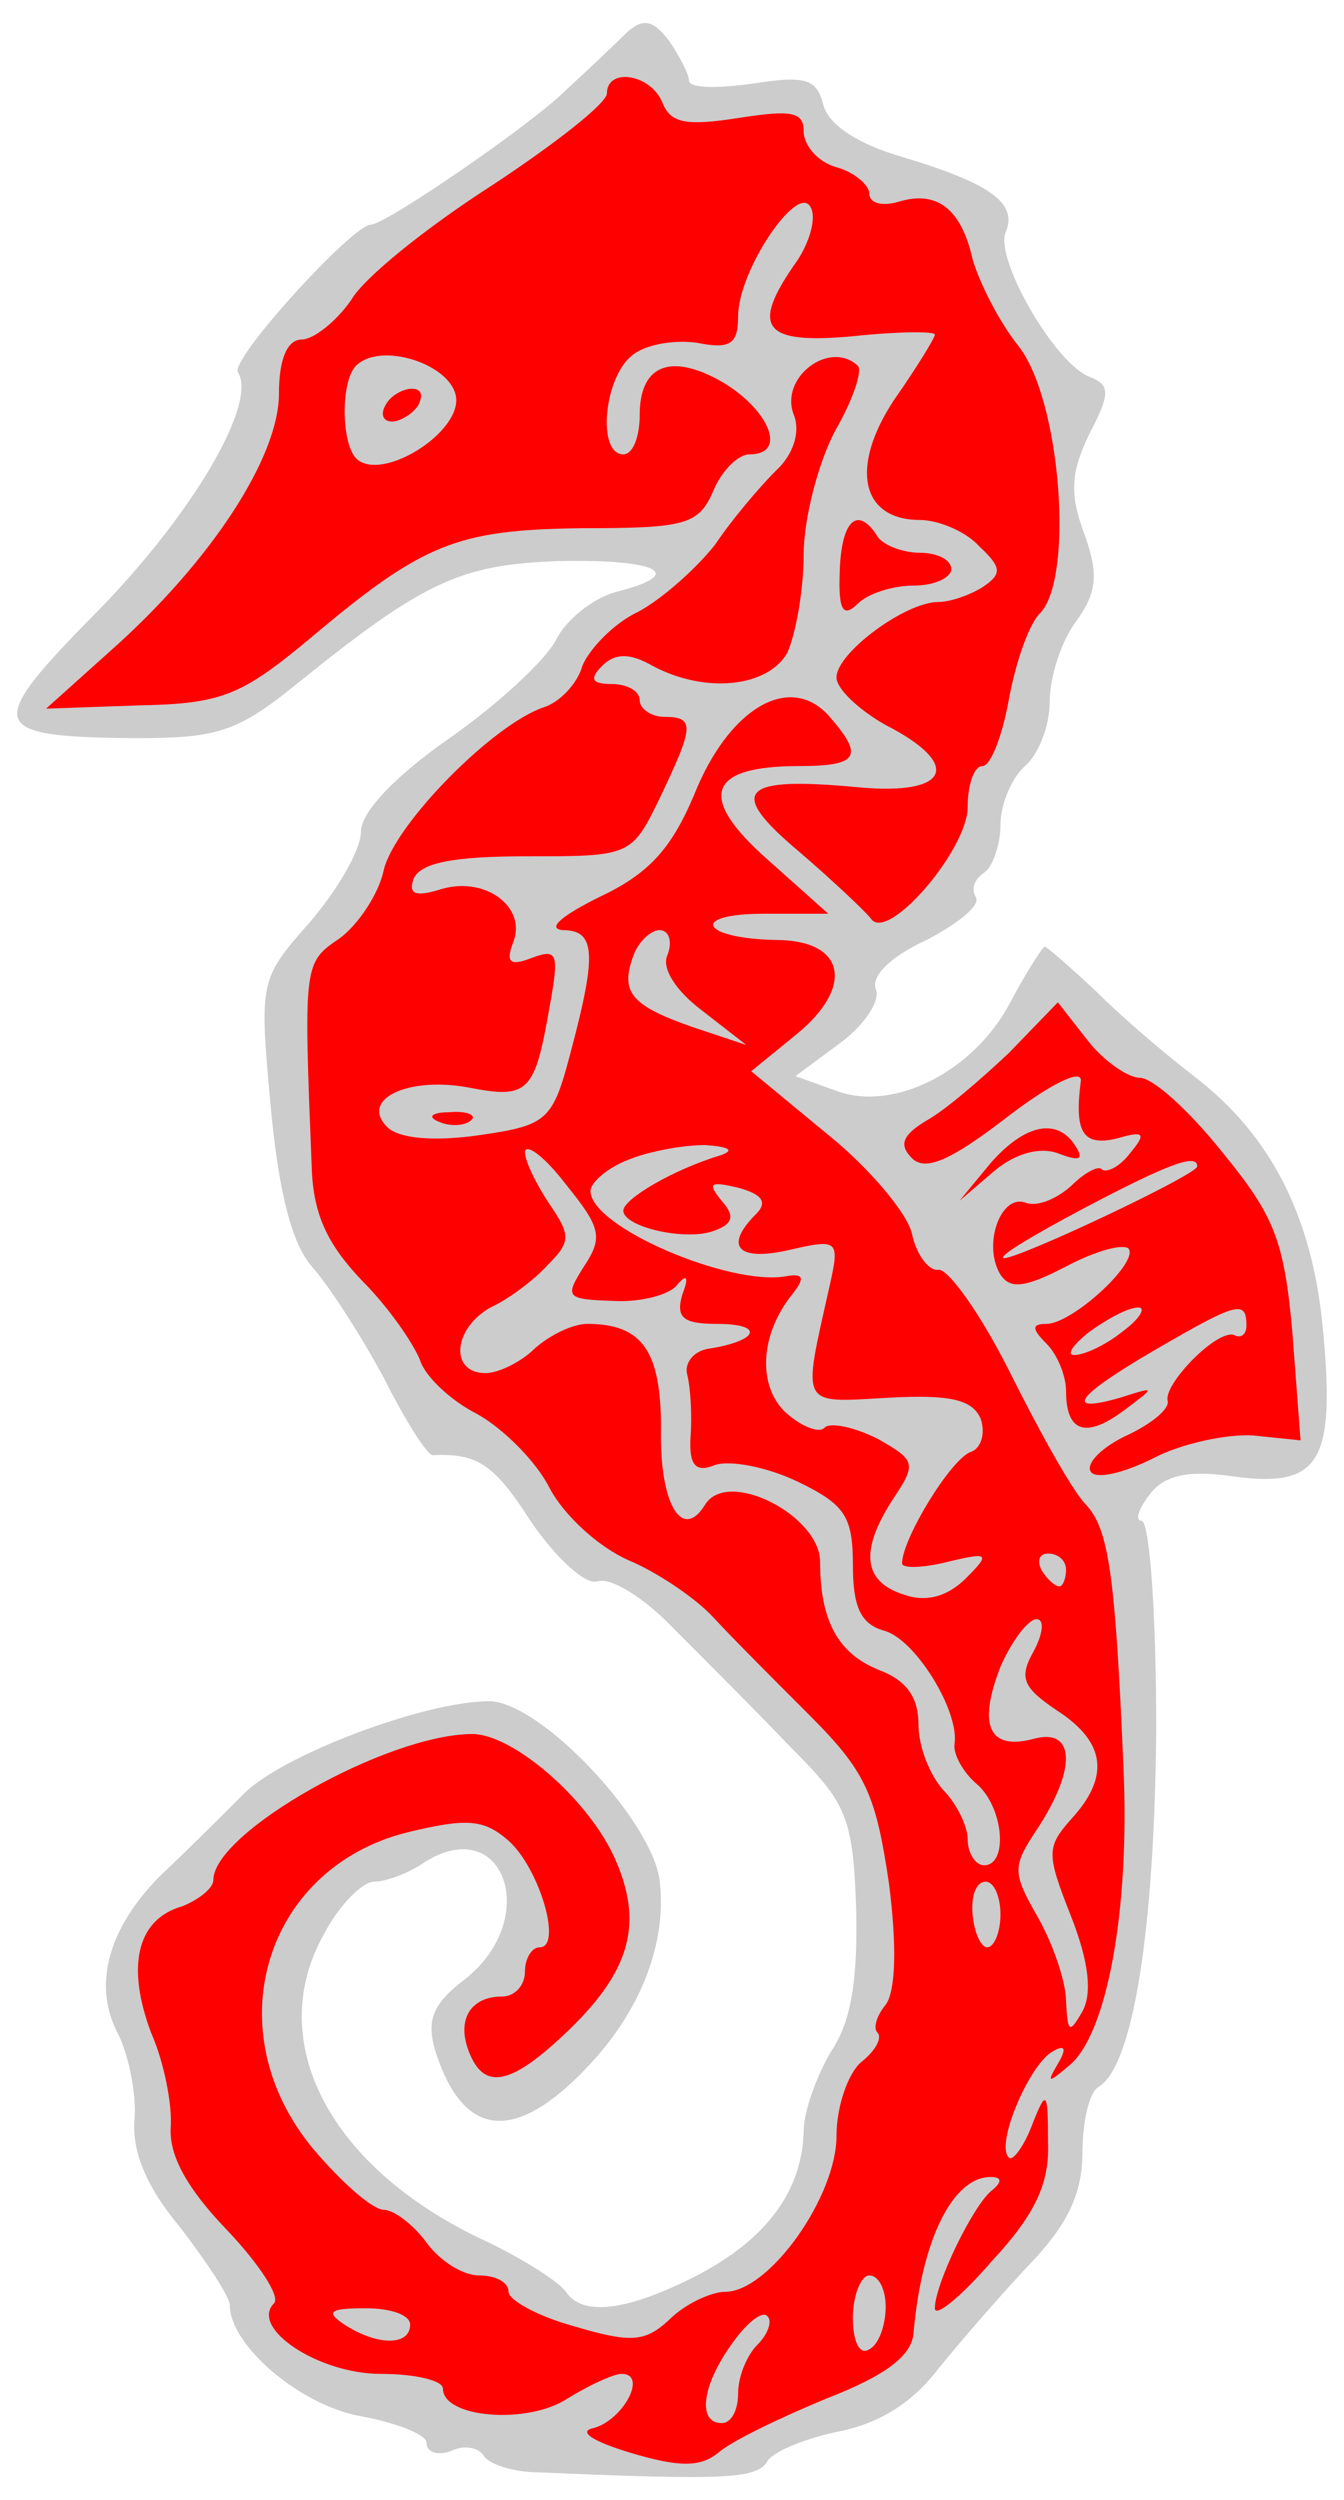 <?xml version="1.0" encoding="UTF-8" standalone="no"?>
<!DOCTYPE svg PUBLIC "-//W3C//DTD SVG 1.1//EN" "http://www.w3.org/Graphics/SVG/1.1/DTD/svg11.dtd">
<svg xmlns:dc="http://purl.org/dc/elements/1.1/" xmlns:xl="http://www.w3.org/1999/xlink" version="1.1" xmlns="http://www.w3.org/2000/svg" viewBox="101.31 59.917 180 334.665" width="180" height="334.665">
  <defs>
    <clipPath id="artboard_clip_path">
      <path d="M 101.31 59.917 L 281.31 59.917 L 281.31 394.583 L 101.31 394.583 Z"/>
    </clipPath>
  </defs>
  <g id="Sea-Horse,_Natural" fill-opacity="1" stroke-dasharray="none" stroke="none" stroke-opacity="1" fill="#ffff00">
    <title>Sea-Horse, Natural</title>
    <g id="Sea-Horse,_Natural: Layer 2" >
      <title>Layer 2</title>
      <g id="Group_3">
        <g id="Graphic_23">
          <path d="M 185.228 64.297 C 183.69 65.834 179.957 69.348 177.102 71.983 C 172.49 76.595 152.944 89.992 150.967 89.992 C 148.552 89.992 132.08 108 133.178 109.757 C 135.814 113.93 127.029 128.864 114.291 141.821 C 99.138 157.195 99.577 158.512 119.123 158.732 C 130.323 158.732 132.959 158.073 141.304 151.265 C 158.215 137.649 163.046 135.452 176.443 135.013 C 189.62 134.794 193.353 136.77 183.69 139.186 C 180.616 140.064 177.102 142.919 175.784 145.555 C 174.466 148.19 168.097 154.12 161.509 158.732 C 154.262 163.783 149.65 168.615 149.65 171.25 C 149.65 173.666 146.575 178.937 142.842 183.329 C 136.033 191.016 136.033 191.235 137.571 208.146 C 138.669 219.785 140.426 226.374 143.061 229.448 C 145.257 231.864 149.65 238.672 152.724 244.382 C 155.579 250.092 158.654 254.924 159.313 254.704 C 165.242 254.485 167.439 255.802 172.49 263.709 C 176.004 268.76 179.737 272.054 181.274 271.615 C 183.031 270.956 187.643 273.811 191.596 277.984 C 195.769 282.156 202.797 289.184 207.189 293.796 C 214.656 301.263 215.535 303.02 215.974 315.319 C 216.194 324.982 215.315 330.472 212.68 334.425 C 210.703 337.72 208.946 342.551 208.946 345.187 C 208.727 353.312 203.895 359.681 194.671 364.513 C 185.228 369.344 179.298 370.003 177.102 366.709 C 176.223 365.391 171.392 362.317 166.341 359.901 C 145.477 350.238 136.473 333.108 144.818 318.613 C 146.795 314.879 149.869 311.805 151.407 311.805 C 152.944 311.805 156.019 310.707 158.215 309.169 C 168.756 302.581 173.808 316.636 163.705 324.762 C 159.313 328.056 158.434 330.253 159.532 334.206 C 163.266 346.285 170.294 346.943 180.176 336.402 C 187.424 328.715 190.718 319.491 189.62 311.366 C 188.302 303.24 173.588 287.647 166.78 287.647 C 158.215 287.647 138.888 294.894 133.837 300.165 C 130.982 303.02 126.151 307.852 122.856 310.926 C 115.829 317.954 113.633 325.641 117.146 332.229 C 118.464 334.865 119.562 339.916 119.343 343.43 C 118.903 347.822 120.88 352.653 125.492 358.144 C 129.006 362.756 132.08 367.368 132.08 368.466 C 132.08 373.956 141.743 382.082 149.869 383.4 C 154.481 384.278 158.434 385.816 158.434 386.914 C 158.434 388.231 159.972 388.671 161.729 388.012 C 163.486 387.133 165.462 387.573 166.121 388.671 C 166.78 389.769 170.074 390.867 173.368 390.867 C 198.624 391.965 202.797 391.745 204.115 389.329 C 204.993 388.012 209.385 386.255 213.778 385.376 C 219.049 384.278 223.441 381.643 226.955 377.031 C 229.81 373.517 235.3 367.148 239.253 362.975 C 244.304 357.705 246.281 353.532 246.281 348.042 C 246.281 344.088 247.16 339.916 248.477 339.257 C 253.089 336.402 255.944 318.174 256.164 291.38 C 256.164 276.007 255.285 263.489 254.187 263.489 C 253.309 263.489 253.748 261.952 255.285 259.975 C 257.262 257.34 260.556 256.681 266.486 257.559 C 277.906 259.097 280.102 255.802 278.565 238.672 C 277.247 222.86 271.537 211.879 261.215 203.973 C 257.481 201.118 251.552 196.067 248.038 192.553 C 244.524 189.259 241.45 186.623 241.23 186.623 C 241.01 186.623 238.814 189.917 236.618 194.09 C 231.786 203.314 221.025 208.804 213.339 205.949 L 207.848 203.973 L 213.778 199.581 C 217.072 197.165 219.268 193.871 218.609 192.333 C 217.951 190.576 220.586 187.941 225.417 185.745 C 229.59 183.549 232.665 181.133 232.006 180.035 C 231.347 178.937 231.786 177.619 233.104 176.74 C 234.202 176.082 235.3 173.007 235.3 170.372 C 235.3 167.517 236.838 164.003 238.594 162.465 C 240.351 160.928 241.889 157.195 241.889 153.9 C 241.889 150.606 243.426 145.774 245.403 143.139 C 248.258 139.186 248.477 136.77 246.501 131.28 C 244.524 126.009 244.744 123.154 247.16 118.103 C 250.015 112.612 250.015 111.514 247.379 110.416 C 242.767 108.879 234.641 94.823 235.959 91.09 C 237.716 87.137 233.983 84.501 222.343 80.987 C 216.194 79.231 212.24 76.595 211.582 73.96 C 210.703 70.446 209.166 70.007 202.138 71.105 C 197.307 71.764 193.573 71.764 193.573 70.666 C 193.573 69.787 192.255 67.371 190.938 65.395 C 188.741 62.54 187.424 62.32 185.228 64.297 Z" fill="#cccccc"/>
        </g>
        <g id="Graphic_22">
          <path d="M 190.059 73.74 C 191.157 76.376 193.134 76.815 200.162 75.717 C 207.189 74.619 208.946 74.838 208.946 77.474 C 208.946 79.45 210.923 81.646 213.339 82.305 C 215.754 82.964 217.731 84.721 217.731 85.819 C 217.731 87.137 219.488 87.576 221.684 86.917 C 226.735 85.38 230.029 87.796 231.567 94.604 C 232.445 97.678 235.081 102.949 237.716 106.243 C 243.426 113.491 245.183 137.429 240.571 142.041 C 239.034 143.578 237.277 148.849 236.398 153.681 C 235.52 158.512 233.983 162.465 232.884 162.465 C 231.786 162.465 230.908 164.881 230.908 167.956 C 230.908 173.666 220.147 186.184 217.951 182.89 C 217.292 182.011 212.899 177.839 208.287 173.885 C 198.624 165.76 200.381 163.783 216.413 165.32 C 228.492 166.418 230.249 162.246 219.927 156.975 C 216.413 154.998 213.339 152.143 213.339 150.606 C 213.339 147.312 222.562 140.504 226.955 140.504 C 228.492 140.504 231.127 139.625 232.884 138.527 C 235.52 136.77 235.52 135.892 232.445 133.037 C 230.688 131.06 226.955 129.523 224.539 129.523 C 216.633 129.523 215.095 122.495 221.025 113.491 C 224.1 109.098 226.516 105.145 226.516 104.706 C 226.516 104.267 221.684 104.267 215.535 104.926 C 203.456 106.024 201.699 103.828 208.068 94.823 C 209.825 92.188 210.703 88.894 209.825 87.576 C 208.068 84.501 200.162 96.141 200.162 102.29 C 200.162 106.024 199.063 106.683 194.671 105.804 C 191.596 105.365 187.643 106.024 185.886 107.561 C 182.153 110.636 181.274 120.738 184.788 120.738 C 186.106 120.738 186.985 118.322 186.985 115.467 C 186.985 109.098 190.718 107.342 196.867 110.416 C 203.895 113.93 207.189 120.738 201.699 120.738 C 200.162 120.738 197.965 122.934 196.867 125.57 C 194.891 130.182 193.134 130.621 179.298 130.621 C 162.387 130.841 157.995 132.597 142.622 145.555 C 133.618 153.022 130.982 154.12 120.001 154.34 L 107.483 154.779 L 116.048 147.092 C 129.445 135.233 138.669 121.177 138.669 112.612 C 138.669 108 139.767 105.365 141.743 105.365 C 143.281 105.365 146.355 102.949 148.332 100.094 C 150.089 97.02 158.654 90.211 167.219 84.721 C 175.564 79.231 182.592 73.74 182.592 72.422 C 182.592 68.909 188.522 69.787 190.059 73.74 Z" fill="#ff0000"/>
        </g>
        <g id="Graphic_21">
          <path d="M 216.194 108.879 C 216.852 109.538 215.535 113.491 213.119 117.664 C 210.923 121.836 208.946 129.303 208.946 134.135 C 208.946 138.966 207.848 144.896 206.75 147.312 C 204.115 151.924 195.769 152.802 188.741 149.069 C 185.667 147.312 183.69 147.312 181.933 149.069 C 180.176 150.826 180.616 151.484 183.251 151.484 C 185.228 151.484 186.985 152.363 186.985 153.681 C 186.985 154.779 188.522 155.877 190.279 155.877 C 194.452 155.877 194.232 157.195 189.62 166.858 C 185.886 174.544 185.667 174.544 171.831 174.544 C 161.948 174.544 157.556 175.423 156.677 177.619 C 156.019 179.595 156.897 180.035 160.411 178.937 C 166.341 177.18 171.831 181.352 170.074 185.964 C 168.976 188.819 169.635 189.259 172.49 188.161 C 176.004 186.843 176.223 187.502 174.906 194.749 C 172.929 206.169 172.051 207.048 164.144 205.51 C 156.019 203.973 149.43 207.048 153.164 210.781 C 154.701 212.318 159.313 212.758 165.462 211.879 C 174.686 210.561 175.345 209.903 177.761 200.679 C 181.274 187.502 181.055 184.427 176.663 184.427 C 174.466 184.207 176.663 182.45 181.494 180.035 C 188.083 176.96 191.157 173.666 194.232 166.418 C 198.844 154.779 206.97 149.947 212.24 155.657 C 217.072 161.148 216.413 162.465 208.287 162.465 C 195.989 162.465 194.671 166.638 204.115 174.983 L 212.24 182.231 L 203.675 182.231 C 193.573 182.231 195.11 185.525 205.213 185.745 C 214.656 185.745 215.754 192.114 207.848 198.482 L 201.918 203.314 L 212.021 211.66 C 217.511 216.052 222.782 222.201 223.441 225.056 C 224.1 228.131 225.857 230.107 226.955 229.888 C 228.272 229.668 232.665 235.817 236.618 243.724 C 240.571 251.63 244.963 259.536 246.72 261.293 C 249.795 264.587 250.673 270.517 251.771 296.432 C 252.65 315.538 249.575 332.229 244.524 336.402 C 241.669 338.818 241.45 338.818 242.987 336.182 C 244.304 333.986 243.865 333.547 242.108 334.645 C 239.034 336.621 234.641 346.943 236.398 348.7 C 236.838 349.359 238.375 347.383 239.473 344.528 C 241.45 339.476 241.669 339.696 241.669 346.724 C 241.889 352.214 239.912 356.387 234.202 362.536 C 230.029 367.368 226.516 370.223 226.516 368.905 C 226.516 365.611 231.786 354.85 234.202 353.093 C 235.52 351.995 235.52 351.336 233.983 351.336 C 228.931 351.336 224.759 359.681 223.661 372.199 C 223.441 375.274 219.927 377.909 212.021 380.984 C 205.652 383.619 199.283 386.694 197.526 388.231 C 195.11 390.208 192.255 390.208 185.667 388.231 C 180.616 386.694 178.639 385.376 180.835 384.937 C 184.788 383.839 188.083 377.69 184.569 377.69 C 183.471 377.69 180.176 379.227 177.321 380.984 C 172.051 384.498 160.631 383.619 160.631 379.666 C 160.631 378.568 156.897 377.69 152.285 377.69 C 143.94 377.69 134.716 371.541 138.01 368.246 C 138.888 367.368 136.033 362.975 131.641 358.363 C 126.37 352.873 123.954 348.481 124.174 344.747 C 124.394 341.673 123.296 335.963 121.539 332.01 C 118.244 323.225 119.562 316.856 125.711 315.099 C 127.908 314.221 129.884 312.683 129.884 311.585 C 129.884 305.216 153.164 292.039 164.584 292.039 C 169.854 292.039 179.737 300.385 183.471 308.291 C 187.643 317.295 185.886 323.884 176.663 332.449 C 169.635 339.037 166.121 339.696 164.144 334.645 C 162.387 330.253 164.364 327.178 168.537 327.178 C 170.294 327.178 171.611 325.641 171.611 323.884 C 171.611 322.127 172.49 320.589 173.588 320.589 C 176.663 320.589 173.588 310.048 169.415 306.314 C 166.121 303.459 163.925 303.24 155.799 305.216 C 136.692 310.048 130.104 331.79 143.281 347.602 C 147.014 351.995 151.187 355.728 152.724 355.728 C 154.042 355.728 156.677 357.705 158.434 360.12 C 160.191 362.536 163.266 364.513 165.462 364.513 C 167.658 364.513 169.415 365.391 169.415 366.709 C 169.415 367.807 173.368 370.003 178.2 371.321 C 185.667 373.517 187.643 373.517 190.938 370.442 C 193.134 368.246 196.648 366.709 198.405 366.709 C 204.334 366.709 213.339 353.971 213.339 345.845 C 213.339 341.892 214.876 337.5 216.633 335.963 C 218.609 334.425 219.488 332.668 218.829 332.01 C 218.17 331.351 218.829 329.594 219.927 328.276 C 221.245 326.519 221.464 320.589 220.366 312.024 C 218.609 300.165 217.292 297.09 209.825 289.623 C 205.213 285.012 199.283 279.082 196.867 276.446 C 194.452 273.811 189.181 270.297 185.447 268.76 C 181.494 267.003 176.882 262.83 174.906 259.097 C 173.149 255.583 168.756 251.191 165.242 249.214 C 161.729 247.457 158.215 244.163 157.556 241.967 C 156.677 239.77 153.383 234.939 149.869 231.425 C 145.257 226.593 143.281 222.64 143.061 216.271 C 141.963 188.819 141.963 188.819 146.795 185.525 C 149.21 183.768 152.065 179.595 152.724 176.301 C 154.262 170.152 167.439 156.755 174.247 154.559 C 176.223 153.9 178.639 151.484 179.298 149.069 C 180.176 146.873 183.471 143.359 186.765 141.821 C 190.059 140.064 194.671 135.892 197.087 132.817 C 199.283 129.523 203.017 125.13 205.213 122.934 C 207.629 120.738 208.507 117.664 207.629 115.467 C 205.652 110.416 212.46 105.365 216.194 108.879 Z" fill="#ff0000"/>
        </g>
        <g id="Graphic_20">
          <path d="M 218.829 131.719 C 219.488 132.817 222.123 133.915 224.539 133.915 C 226.735 133.915 228.712 134.794 228.712 136.111 C 228.712 137.209 226.516 138.307 223.661 138.307 C 220.805 138.307 217.511 139.406 216.194 140.723 C 214.217 142.7 213.558 141.602 213.778 136.331 C 213.997 129.523 216.194 127.546 218.829 131.719 Z" fill="#ff0000"/>
        </g>
        <g id="Graphic_19">
          <path d="M 253.968 204.193 C 255.725 204.193 260.556 208.585 264.949 214.075 C 271.976 222.64 273.294 225.935 274.392 238.233 L 275.49 252.728 L 269.121 252.069 C 265.607 251.849 259.458 253.167 255.725 255.144 C 251.771 257.12 248.038 257.999 247.379 256.901 C 246.72 255.802 248.916 253.606 252.211 252.069 C 255.505 250.532 257.921 248.555 257.701 247.457 C 257.042 245.261 264.509 237.574 266.705 238.672 C 267.584 239.112 268.243 238.453 268.243 237.355 C 268.243 233.841 266.925 234.28 255.944 240.649 C 245.403 246.798 243.646 249.214 251.332 247.018 C 256.164 245.48 256.164 245.48 251.771 248.775 C 246.72 252.508 244.085 251.63 244.085 246.139 C 244.085 244.163 242.987 241.308 241.45 239.77 C 239.473 237.794 239.473 237.135 241.45 237.135 C 244.963 237.135 253.968 228.79 252.43 227.033 C 251.552 226.374 247.818 227.472 244.085 229.448 C 238.594 232.303 236.618 232.523 235.3 230.547 C 232.884 226.593 235.3 219.785 238.594 220.883 C 240.132 221.542 242.767 220.444 244.744 218.687 C 246.501 216.93 248.477 215.832 248.916 216.491 C 249.575 216.93 251.332 216.052 252.65 214.295 C 254.846 211.66 254.626 211.22 250.893 212.318 C 246.281 213.416 245.183 211.44 246.061 204.632 C 246.281 202.875 241.889 205.071 236.179 209.463 C 228.492 215.393 225.198 216.711 223.441 214.954 C 221.684 213.197 222.123 211.879 225.417 209.903 C 227.833 208.585 232.665 204.412 236.398 200.898 L 242.987 194.09 L 246.94 199.141 C 249.136 201.996 252.43 204.193 253.968 204.193 Z" fill="#ff0000"/>
        </g>
        <g id="Graphic_18">
          <path d="M 164.364 209.903 C 163.705 210.561 161.729 210.781 160.191 210.122 C 158.434 209.463 159.093 208.804 161.509 208.804 C 163.925 208.585 165.242 209.244 164.364 209.903 Z" fill="#ff0000"/>
        </g>
        <g id="Graphic_17">
          <path d="M 245.403 213.416 C 246.501 215.173 245.842 215.393 242.987 214.295 C 240.571 213.416 237.277 214.295 234.422 216.711 L 229.81 220.664 L 233.983 215.613 C 238.594 210.342 242.987 209.463 245.403 213.416 Z" fill="#ff0000"/>
        </g>
        <g id="Graphic_16">
          <path d="M 148.991 108.879 C 146.795 111.075 147.014 120.299 149.43 121.617 C 153.164 124.032 163.046 117.664 162.387 113.052 C 161.729 108.659 152.285 105.585 148.991 108.879 Z" fill="#cccccc"/>
        </g>
        <g id="Graphic_15">
          <path d="M 157.336 114.15 C 156.677 115.248 154.92 116.346 153.822 116.346 C 152.505 116.346 152.285 115.248 152.944 114.15 C 153.603 112.832 155.36 111.953 156.458 111.953 C 157.775 111.953 157.995 112.832 157.336 114.15 Z" fill="#ff0000"/>
        </g>
        <g id="Graphic_14">
          <path d="M 186.106 187.941 C 184.349 192.772 185.886 194.529 194.012 197.384 L 201.26 199.8 L 195.33 195.188 C 191.816 192.553 189.84 189.478 190.718 187.721 C 191.377 185.964 190.938 184.427 189.62 184.427 C 188.522 184.427 186.765 185.964 186.106 187.941 Z" fill="#cccccc"/>
        </g>
        <g id="Graphic_13">
          <path d="M 171.611 214.075 C 171.611 215.393 173.149 218.468 174.906 221.103 C 177.761 225.276 177.761 226.154 174.686 229.229 C 172.929 231.205 169.415 233.841 166.999 234.939 C 161.948 237.794 161.509 243.724 166.341 243.724 C 168.097 243.724 171.172 242.186 172.929 240.429 C 174.906 238.672 177.98 237.135 179.957 237.135 C 187.424 237.135 189.84 240.869 189.84 251.191 C 189.62 261.293 192.695 266.344 195.769 261.293 C 198.844 256.461 211.142 262.83 211.142 268.979 C 211.142 276.886 213.558 281.278 219.049 283.474 C 222.562 284.792 224.319 286.988 224.319 290.722 C 224.319 293.796 225.857 297.53 227.614 299.506 C 229.371 301.263 230.908 304.338 230.908 306.095 C 230.908 308.071 232.006 309.609 233.104 309.609 C 236.398 309.609 235.739 301.702 232.006 298.628 C 230.249 297.09 228.931 294.675 229.151 293.357 C 229.81 288.965 223.88 279.301 219.707 278.203 C 216.633 277.325 215.535 275.129 215.535 269.419 C 215.535 262.83 214.437 261.293 208.068 258.218 C 203.895 256.242 199.063 255.363 197.087 256.022 C 194.452 257.12 193.573 256.022 193.793 252.289 C 194.012 249.434 193.793 245.7 193.353 243.943 C 192.914 242.406 194.232 240.649 196.428 240.429 C 203.017 239.331 203.675 237.135 197.307 237.135 C 192.695 237.135 191.816 236.257 192.695 233.182 C 193.573 230.986 193.353 230.327 192.036 231.864 C 191.157 233.182 187.204 234.28 183.471 234.06 C 177.102 233.841 176.882 233.621 179.518 229.448 C 182.153 225.495 181.714 224.178 177.102 218.468 C 174.247 214.734 171.831 212.977 171.611 214.075 Z" fill="#cccccc"/>
        </g>
        <g id="Graphic_12">
          <path d="M 185.447 215.173 C 182.592 216.271 180.396 218.248 180.396 219.346 C 180.396 224.178 199.063 232.084 206.53 230.766 C 208.946 230.327 209.166 230.986 207.409 233.182 C 203.017 238.672 202.797 245.48 206.53 248.994 C 208.727 250.971 211.142 251.849 211.801 250.971 C 212.68 250.312 215.754 250.971 218.829 252.508 C 223.88 255.363 224.1 255.802 221.025 260.414 C 216.413 267.442 216.852 271.615 222.343 273.372 C 225.417 274.47 228.272 273.591 230.688 271.176 C 233.983 267.881 233.763 267.662 228.272 268.979 C 224.759 269.858 222.123 269.858 222.123 269.199 C 222.123 265.905 228.712 255.144 231.347 254.265 C 232.665 253.826 233.324 251.849 232.665 249.873 C 231.567 247.237 228.492 246.579 220.366 247.018 C 208.287 247.677 208.727 248.555 212.46 231.864 C 213.778 225.935 213.558 225.715 206.97 227.252 C 200.162 228.79 198.185 226.813 202.577 222.421 C 204.115 220.883 203.456 219.785 200.162 218.907 C 196.428 218.028 195.989 218.248 197.965 220.664 C 199.722 222.64 199.503 223.738 197.087 224.617 C 193.353 226.154 184.788 224.178 184.788 221.981 C 184.788 220.444 191.377 216.491 197.965 214.515 C 199.722 213.856 198.844 213.416 195.769 213.197 C 192.695 213.197 188.083 214.075 185.447 215.173 Z" fill="#cccccc"/>
        </g>
        <g id="Graphic_11">
          <path d="M 240.791 270.078 C 241.45 271.176 242.548 272.274 243.206 272.274 C 243.646 272.274 244.085 271.176 244.085 270.078 C 244.085 268.76 242.987 267.881 241.669 267.881 C 240.571 267.881 240.132 268.76 240.791 270.078 Z" fill="#cccccc"/>
        </g>
        <g id="Graphic_10">
          <path d="M 235.3 283.035 C 232.226 290.941 233.763 294.235 239.693 292.698 C 245.183 291.161 245.622 296.432 240.351 304.557 C 236.838 309.828 236.838 310.487 240.351 316.636 C 242.328 320.15 244.085 325.201 244.085 327.837 C 244.304 332.01 244.524 332.229 246.281 329.154 C 247.599 326.739 247.16 322.566 244.744 316.417 C 241.45 308.071 241.45 307.193 244.744 303.459 C 250.015 297.749 249.356 293.137 242.987 288.965 C 238.375 285.89 237.716 284.572 239.693 281.058 C 241.01 278.643 241.23 276.666 240.132 276.666 C 239.034 276.666 236.838 279.521 235.3 283.035 Z" fill="#cccccc"/>
        </g>
        <g id="Graphic_9">
          <path d="M 231.567 316.197 C 231.786 318.613 232.665 320.589 233.543 320.589 C 234.422 320.589 235.3 318.613 235.3 316.197 C 235.3 313.781 234.422 311.805 233.324 311.805 C 232.006 311.805 231.347 313.781 231.567 316.197 Z" fill="#cccccc"/>
        </g>
        <g id="Graphic_8">
          <path d="M 215.535 370.223 C 215.535 373.297 216.413 375.274 217.731 374.396 C 219.049 373.737 219.927 371.101 219.927 368.685 C 219.927 366.489 219.049 364.513 217.731 364.513 C 216.633 364.513 215.535 367.148 215.535 370.223 Z" fill="#cccccc"/>
        </g>
        <g id="Graphic_7">
          <path d="M 147.453 371.101 C 151.846 373.956 156.238 373.956 156.238 371.101 C 156.238 369.784 153.603 368.905 150.309 368.905 C 145.477 368.905 144.818 369.344 147.453 371.101 Z" fill="#cccccc"/>
        </g>
        <g id="Graphic_6">
          <path d="M 199.283 373.737 C 195.33 379.227 194.671 384.278 197.965 384.278 C 199.283 384.278 200.162 382.521 200.162 380.325 C 200.162 378.129 201.26 375.274 202.797 373.737 C 204.115 372.419 204.773 370.662 204.115 370.003 C 203.456 369.125 201.26 370.882 199.283 373.737 Z" fill="#cccccc"/>
        </g>
        <g id="Graphic_5">
          <path d="M 246.281 221.762 C 239.693 225.276 234.861 228.131 235.739 228.35 C 237.936 228.35 261.654 217.15 261.654 216.052 C 261.654 214.295 257.921 215.613 246.281 221.762 Z" fill="#cccccc"/>
        </g>
        <g id="Graphic_4">
          <path d="M 247.16 238.233 C 244.963 239.99 244.085 241.308 245.183 241.308 C 246.501 241.308 249.356 239.99 251.552 238.233 C 253.968 236.476 254.846 234.939 253.748 234.939 C 252.43 234.939 249.575 236.476 247.16 238.233 Z" fill="#cccccc"/>
        </g>
      </g>
    </g>
  </g>
</svg>
